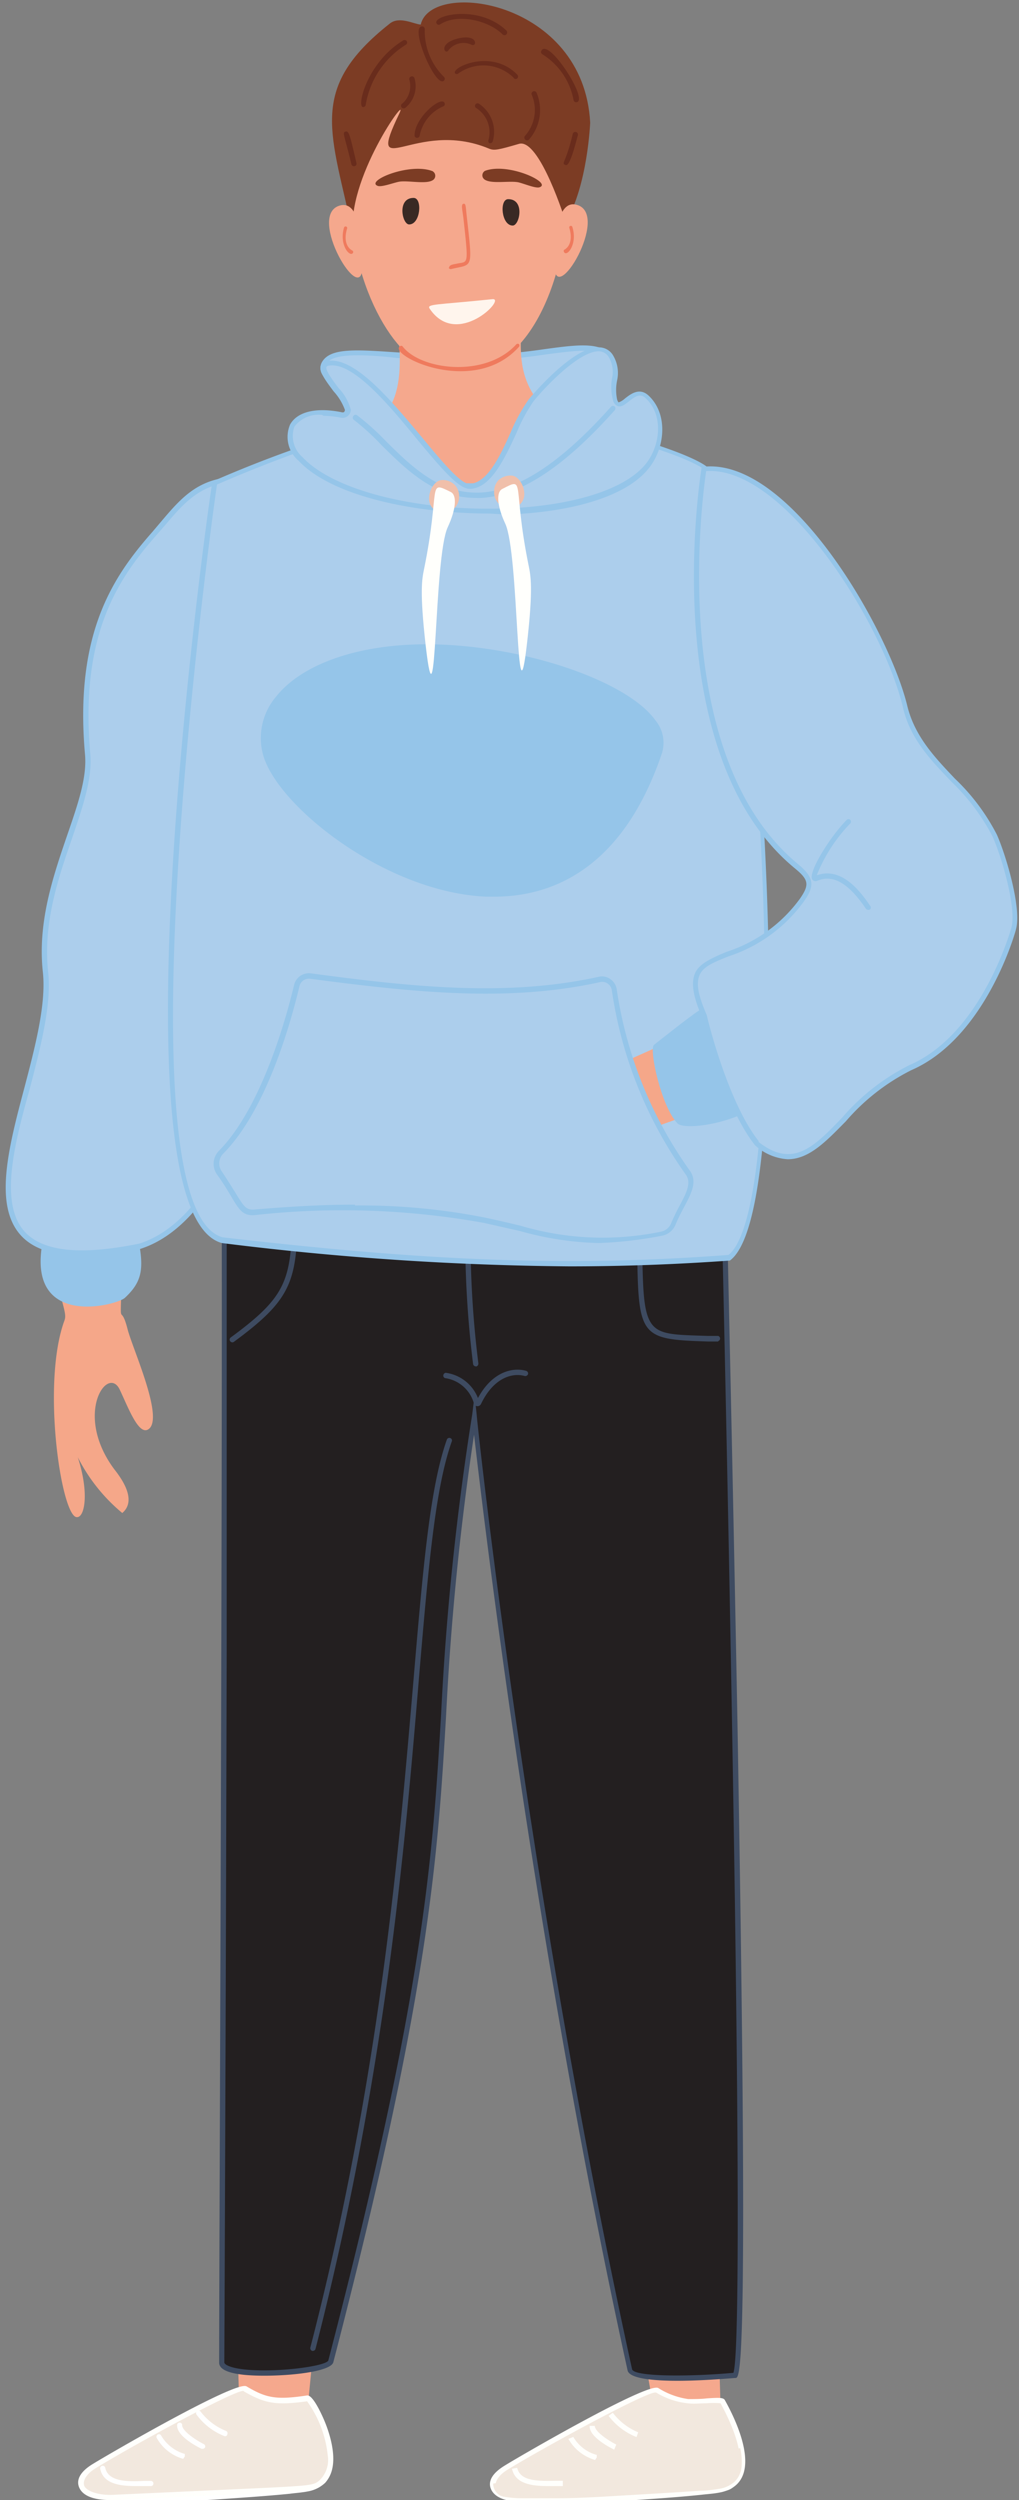 <svg id="Layer_1" data-name="Layer 1" xmlns="http://www.w3.org/2000/svg" viewBox="0 0 73 179"><rect x="0" y="0" width="73" height="179" fill="#808080" stroke="none"/><g id="Layer_2" data-name="Layer 2"><g id="Layer_1-2" data-name="Layer 1-2"><path d="M44,26c.58,1.65-4.53,3.76-10.31,3.76S22.3,27.47,23.23,26s4.63-.37,10.41-.37S43.15,23.77,44,26Z" style="fill:#acceec"/><path d="M33.64,29.92c-5,0-9.75-1.68-10.56-3.12a.86.86,0,0,1,0-.9c.61-1,2.4-.87,5.37-.67,1.49.1,3.2.21,5.16.21A41,41,0,0,0,39,25c2.72-.37,4.52-.6,5.06,1a1.1,1.1,0,0,1-.2,1C42.91,28.39,38.69,29.92,33.64,29.92Zm-8-4.48c-1.2,0-2,.15-2.29.64a.52.52,0,0,0,0,.56c.74,1.34,5.49,3,10.26,3s9-1.46,10-2.82a.78.78,0,0,0,.16-.72c-.46-1.28-2-1.07-4.69-.72a40.39,40.39,0,0,1-5.49.46c-2,0-3.68-.11-5.18-.21C27.35,25.5,26.41,25.44,25.67,25.44Z" style="fill:#95c5e9"/><path d="M37.44,21.4c-.06,4.21-1.45,7.33,6.29,11-4.61,6.34-9.15,8.67-9.15,8.67s-9.71-4.36-13-7.25c1.73-1.26,3.55-2.21,5.15-3.35,3.16-2.23,1.3-7.16,1.91-9Z" style="fill:#f5a88d"/><path d="M38.87,7c-3.75-5.24-12.6-3.92-13.63,4.13S28.08,25.42,30.32,26c2,.56,4,.81,5.75-.34C40.53,22.67,42.25,11.76,38.87,7Z" style="fill:#f5a88d"/><path d="M27.92,1.69c-6,4.74-4.14,7.82-2.6,15.23-.63-4,4.06-10.43,3.29-8.8-2.48,5.17,1.14.32,6.42,2.52.37.16.67.09,2.15-.34s3.35,5.59,3.35,5.59c1.57-2.6,1.75-7.11,1.75-7.11C41.82,0,30.89-1.5,30.14,1.76,29.68,1.74,28.61,1.13,27.92,1.69Z" style="fill:#7c3c24"/><path d="M30.25,1.89a.19.19,0,0,1,.18.19,4.59,4.59,0,0,0,1.38,3.43.19.19,0,0,1,0,.26h0C31.21,6.37,29.3,1.85,30.25,1.89Z" style="fill:#692c1c"/><path d="M26,7.67c-.46-.07.32-3.22,2.89-4.78a.18.18,0,0,1,.19.31A6.26,6.26,0,0,0,26.2,7.51.2.2,0,0,1,26,7.67Z" style="fill:#692c1c"/><path d="M28.85,7.39a1.66,1.66,0,0,0,.47-1.7.19.19,0,0,1,.16-.22.18.18,0,0,1,.21.12,2,2,0,0,1-.64,2.12.19.19,0,1,1-.23-.3Z" style="fill:#692c1c"/><path d="M25.18,11.78c-.53-2.2-.68-2.29-.42-2.36s.33.37.78,2.27a.18.18,0,0,1-.15.21h0A.19.19,0,0,1,25.18,11.78Z" style="fill:#692c1c"/><path d="M36,2.46c-1-1-3.21-1.52-4.46-.72a.18.18,0,0,1-.26-.05h0c-.37-.58,3-1.42,5,.5a.2.2,0,0,1,0,.27A.19.19,0,0,1,36,2.46Z" style="fill:#692c1c"/><path d="M36.78,5.55a3.09,3.09,0,0,0-3.93-.3.18.18,0,0,1-.25,0h0c-.29-.42,2.63-1.8,4.46.1a.19.19,0,0,1,0,.26.18.18,0,0,1-.24,0Z" style="fill:#692c1c"/><path d="M32.75,2.77c1.56-.4,1.43.67,1,.42a1.37,1.37,0,0,0-1.61.39C31.92,4,31.33,3.15,32.75,2.77Z" style="fill:#692c1c"/><path d="M35,10a2.05,2.05,0,0,0-.88-2.26.18.18,0,0,1,.18-.32,2.41,2.41,0,0,1,1,2.7.2.2,0,0,1-.24.13A.21.21,0,0,1,35,10Z" style="fill:#692c1c"/><path d="M29.7,9.69c0-1.29,2-2.93,2.16-2.28a.18.18,0,0,1-.14.22,2.87,2.87,0,0,0-1.65,2.06.19.19,0,0,1-.37.05Z" style="fill:#692c1c"/><path d="M37.59,9.75a2.79,2.79,0,0,0,.49-3,.19.19,0,0,1,.35-.13A3.2,3.2,0,0,1,37.89,10a.19.19,0,0,1-.26,0h0A.2.2,0,0,1,37.59,9.75Z" style="fill:#692c1c"/><path d="M40.53,11.82c-.37-.14,0-.09.5-2.23a.19.19,0,0,1,.23-.14.19.19,0,0,1,.14.23C41.3,10,40.85,11.94,40.53,11.82Z" style="fill:#692c1c"/><path d="M41.09,7.17a4.92,4.92,0,0,0-2.23-3.28.19.19,0,0,1-.08-.25h0c.48-1,3.42,3.53,2.53,3.68a.19.19,0,0,1-.22-.15Z" style="fill:#692c1c"/><path d="M24.33,14.72c1.52-.44,1.62,2.75,1.62,4.33C26,22.17,21.93,15.43,24.33,14.72Z" style="fill:#f5a88d"/><path d="M24.65,16.28a.12.12,0,0,1,.15-.06.11.11,0,0,1,.07.13c-.27.88,0,1.39.37,1.59a.12.12,0,0,1,.05.16C25.08,18.46,24.27,17.54,24.65,16.28Z" style="fill:#ef7a5d"/><path d="M41.34,14.67c-1.52-.45-1.62,2.74-1.62,4.32C39.71,22.13,43.74,15.38,41.34,14.67Z" style="fill:#f5a88d"/><path d="M41,16.24a.11.11,0,0,0-.15-.06.11.11,0,0,0-.07.12c.27.88,0,1.4-.37,1.59a.13.13,0,0,0,0,.16C40.6,18.42,41.4,17.49,41,16.24Z" style="fill:#ef7a5d"/><path d="M29.31,16.07c-.5,0-.89-1.9.32-1.9C30.28,14.17,30.13,16.07,29.31,16.07Z" style="fill:#392924"/><path d="M36.73,16.15c.5,0,.89-1.89-.32-1.89C35.76,14.25,35.91,16.15,36.73,16.15Z" style="fill:#392924"/><path d="M28.64,24.8a.14.14,0,0,1,.2,0h0c1.3,1.7,5.94,2.28,8.15-.15a.15.15,0,0,1,.2,0,.17.17,0,0,1,0,.17C33.94,28.45,27.83,25.44,28.64,24.8Z" style="fill:#ef7a5d"/><path d="M31,12.26c-1.64-.65-4.86.7-3.94,1.05.3.11,1.25-.27,1.6-.31.7-.08,2,.23,2.41-.15a.37.37,0,0,0,0-.53Z" style="fill:#7c3c24"/><path d="M34.66,12.81c.42.39,1.71.13,2.4.23.35.05,1.29.47,1.59.37.93-.31-2.23-1.8-3.9-1.18a.37.37,0,0,0-.15.5h0Z" style="fill:#7c3c24"/><path d="M32.18,19.16c0-.21.31-.23.54-.28.82-.18.86.22.48-3.24-.08-.67-.19-1,0-1.05s.16.25.25,1c.42,3.76.42,3.3-1.11,3.67a.16.16,0,0,1-.2-.1h0Z" style="fill:#ef7a5d"/><path d="M30.78,22.1c-.23-.35.45-.26,4.5-.68C36.31,21.32,32.73,25,30.78,22.1Z" style="fill:#fff5ed"/><path d="M46.71,171.79a4,4,0,0,0,4.9.21l-.28-9.68-6.25.18Z" style="fill:#f5a88d"/><path d="M52.44,177.91c-.65.47-.56.34-14.7,1-2.84.14-3-1.32-1.49-2.23,2.23-1.39,10.3-5.85,10.81-5.55a5.38,5.38,0,0,0,2.23.82,12.31,12.31,0,0,1,2.46,0C52.72,173.68,54.05,176.74,52.44,177.91Z" style="fill:#f2e8de"/><path d="M37.39,179.12c-1.23,0-2-.34-2.23-.94s.21-1.17,1-1.65c1.16-.72,10.28-6,11-5.55a5.43,5.43,0,0,0,2.15.79c.43,0,.91,0,1.33-.05.9-.06,1.19-.06,1.29.13,1,1.78,2.36,5,.63,6.21-.55.4-.55.4-7.36.71l-7.43.34Zm9.55-7.82c-.74,0-8,3.94-10.6,5.54-.61.37-.93.87-.81,1.23s1,.72,2.2.67l7.45-.34c6.62-.3,6.69-.31,7.15-.64,1.49-1.08.21-4-.71-5.69a6.16,6.16,0,0,0-1,0c-.43,0-.92.06-1.37,0A5.4,5.4,0,0,1,47,171.3Z" style="fill:#fffffc"/><path d="M53.09,175.28c.53,2.49-.87,2.86-1.76,3-.37.05-14.69,1.14-15.55.37a1,1,0,0,1-.45-.83Z" style="fill:#f2e8de"/><path d="M53.11,175.28a4,4,0,0,1,.18,1.29,1.87,1.87,0,0,1-.49,1.27,2.4,2.4,0,0,1-1.24.62c-.46.09-.87.11-1.3.16-1.72.18-3.43.29-5.16.41s-3.44.15-5.16.14c-.87,0-1.73,0-2.61-.1a8,8,0,0,1-1.29-.2l-.17-.06a.54.54,0,0,1-.16-.1,1.75,1.75,0,0,1-.23-.24.86.86,0,0,1-.17-.64h0a.79.79,0,0,0,.21.58,2.28,2.28,0,0,0,.22.22l.14.07.15.05a7.81,7.81,0,0,0,1.28.12c.86,0,1.72,0,2.58,0,1.72,0,3.44-.12,5.15-.22s3.44-.2,5.15-.32c.43,0,.87-.06,1.29-.13a2.12,2.12,0,0,0,1.14-.51,1.7,1.7,0,0,0,.51-1.14,4.49,4.49,0,0,0-.1-1.27Z" style="fill:#fffffc"/><path d="M43.77,172.86a4.55,4.55,0,0,0,1.9,1.46Z" style="fill:#f2e8de"/><path d="M45.6,174.49a4.62,4.62,0,0,1-2-1.52l.3-.22a4.4,4.4,0,0,0,1.82,1.4Z" style="fill:#fffffc"/><path d="M42.39,173.71c0,.57,1.11,1.28,1.64,1.52Z" style="fill:#f2e8de"/><path d="M44,175.39s-1.81-.84-1.76-1.7l.37,0c0,.39.88,1,1.54,1.34Z" style="fill:#fffffc"/><path d="M40.9,174.55a3,3,0,0,0,1.81,1.4Z" style="fill:#f2e8de"/><path d="M42.63,176.13a3.22,3.22,0,0,1-1.91-1.51l.35-.14a2.81,2.81,0,0,0,1.68,1.29l0,.18Z" style="fill:#fffffc"/><path d="M36.86,176.75c.28,1.28,2.14,1.08,3.45,1.09Z" style="fill:#f2e8de"/><path d="M39.32,178c-1.16,0-2.4-.12-2.64-1.24l.37-.07c.22,1,1.58.95,2.79.93h.48V178h-1Z" style="fill:#fffffc"/><path d="M23.61,175.2a4.73,4.73,0,0,1,.18,1.29,2,2,0,0,1-.49,1.27,2.4,2.4,0,0,1-1.24.62c-.46.09-.87.11-1.31.17-1.71.17-3.43.28-5.15.4s-3.44.16-5.17.14c-.86,0-1.72,0-2.6-.1a8.17,8.17,0,0,1-1.3-.2l-.16-.06a.59.59,0,0,1-.17-.1,1.26,1.26,0,0,1-.22-.24.82.82,0,0,1-.18-.64h0a.8.8,0,0,0,.21.58l.23.23.14.07.15,0a7.82,7.82,0,0,0,1.28.13c.86,0,1.71,0,2.58,0,1.71,0,3.43-.12,5.15-.22s3.44-.2,5.15-.33c.43,0,.86-.05,1.28-.12a2.12,2.12,0,0,0,1.15-.51,1.75,1.75,0,0,0,.5-1.14,4.58,4.58,0,0,0-.09-1.28Z" style="fill:#fff"/><polygon points="17.12 171.66 22.07 172.13 22.95 162.94 16.9 163.11 17.12 171.66" style="fill:#f5a88d"/><path d="M22.94,177.83c-.66.48-.56.35-14.71,1-2.83.13-2.95-1.33-1.49-2.23,2.23-1.39,10.3-5.85,10.81-5.55,1.45.85,2.19,1,4.46.67C22.38,171.69,24.89,176.41,22.94,177.83Z" style="fill:#f2e8de"/><path d="M7.89,179c-1.23,0-2-.33-2.23-.93s.2-1.18,1-1.66c1.15-.71,10.27-6,11-5.55,1.36.8,2.05,1,4.34.65.47-.07,1.25,1.83,1.28,1.91.41,1,1.21,3.49-.22,4.52-.55.41-.55.41-7.35.71L8.25,179Zm9.55-7.82c-.75,0-8,3.95-10.6,5.55-.61.37-.93.86-.81,1.23s1,.74,2.19.66l7.45-.34c6.63-.3,6.69-.3,7.16-.64l.11.15-.11-.15a2,2,0,0,0,.65-1.82A8,8,0,0,0,22,171.93c-2.23.3-3,.17-4.53-.71Z" style="fill:#fffffc"/><path d="M16.17,174.43H16.1a4.51,4.51,0,0,1-2-1.52.19.19,0,0,1,0-.26h0a.19.19,0,0,1,.26,0,4.29,4.29,0,0,0,1.83,1.4.18.18,0,0,1,.1.23h0A.18.18,0,0,1,16.17,174.43Z" style="fill:#fff"/><path d="M14.52,175.33h-.08s-1.81-.84-1.75-1.7a.17.17,0,0,1,.19-.17h0a.17.17,0,0,1,.17.19h0c0,.38.88,1,1.54,1.34a.19.19,0,0,1,.1.24h0A.19.19,0,0,1,14.52,175.33Z" style="fill:#fff"/><path d="M13.12,176.05a3.17,3.17,0,0,1-1.9-1.51.19.19,0,0,1,.1-.24.18.18,0,0,1,.24.11h0a2.91,2.91,0,0,0,1.68,1.29l0,.18Z" style="fill:#fff"/><path d="M9.81,178c-1.16,0-2.39-.12-2.63-1.23a.18.18,0,0,1,.14-.22h0a.18.18,0,0,1,.22.14c.21,1,1.58,1,2.78.94h.48a.18.18,0,0,1,.19.18.18.18,0,0,1-.19.19Z" style="fill:#fff"/><path d="M51.56,71c0,1.68,2.43,98.9,1.11,99-1,.09-7.33.57-7.54-.39C37.56,135.09,34,101.32,34,101.32c-4.2,26.65.49,26.26-10.29,67.75-.22.84-7.81,1.34-7.81.08,0-7.8.43-102.49,0-95.77C20.87,73,51.56,71,51.56,71Z" style="fill:#231f20"/><path d="M48.53,170.46c-1.76,0-3.44-.16-3.57-.74-6.64-30.27-10.22-60.25-11-67q-1.5,10-2,20.07c-.6,10.15-1.17,19.73-8.08,46.34-.22.84-4.67,1.13-6.6.88-1.07-.14-1.58-.42-1.58-.85,0-9.33.37-88.58.08-95.58h-.1v-.21c0-.37,0-.53.24-.52s.16,0,.2.33l35.4-2.32h.19v.57c.16,6.58.71,29.75,1.12,51.83.82,46.9.21,47-.15,47C52.54,170.26,50.49,170.46,48.53,170.46ZM34,99.89l.15,1.41c0,.33,3.63,34.16,11.13,68.33.12.57,4.35.53,7.26.26.82-2.34-.13-54.33-1.2-98.48v-.18l-35.21,2.3c0,.55,0,1.54.06,3.32,0,2.31,0,5.73.05,10.14,0,7.5,0,18,0,31.27-.05,21.86-.14,44.47-.17,50.88,0,.11.2.27.76.4,2.1.46,6.48-.07,6.69-.53,6.91-26.57,7.48-36.13,8.08-46.26a198.41,198.41,0,0,1,2.23-21.48Z" style="fill:#3e4b61"/><path d="M34.08,97.83a.2.2,0,0,1-.19-.18A72.56,72.56,0,0,1,33.55,83c.18-2.79.29-4.46-.48-5.85a.19.19,0,0,1,.07-.26h0a.2.2,0,0,1,.27.07h0c.82,1.49.71,3.21.52,6.06a72,72,0,0,0,.34,14.6.21.21,0,0,1-.16.22h0Z" style="fill:#3e4b61"/><path d="M22.42,168.32h-.05a.2.2,0,0,1-.14-.23h0c5-19.3,6.37-35.84,7.4-47.89.68-8,1.17-13.7,2.38-17.12a.19.19,0,0,1,.24-.12h0a.18.18,0,0,1,.12.23h0c-1.2,3.36-1.69,9.09-2.36,17-1,12.08-2.44,28.64-7.41,48A.2.2,0,0,1,22.42,168.32Z" style="fill:#3e4b61"/><path d="M16.64,96.11a.2.2,0,0,1-.19-.19.21.21,0,0,1,.08-.16h0c4.36-3.2,4.37-4.27,4.43-10.17,0-.7,0-1.45,0-2.28a.2.2,0,0,1,.19-.19h0a.2.2,0,0,1,.2.2c0,.83,0,1.58,0,2.27-.06,5.94-.07,7.16-4.59,10.48A.16.16,0,0,1,16.64,96.11Z" style="fill:#3e4b61"/><path d="M51.46,96.05l-.74,0c-5-.16-5-.29-5.08-7.14,0-.9,0-1.92-.06-3.06a.2.2,0,0,1,.13-.24h0a.2.2,0,0,1,.24.13.2.2,0,0,1,0,.11C46,87,46,88,46,88.88c.05,3.35.07,5,.65,5.86s1.72.83,4.06.91l.74,0a.2.2,0,0,1,.13.24.21.21,0,0,1-.13.13Z" style="fill:#3e4b61"/><path d="M34.18,100.68h0a.26.26,0,0,1-.23-.2,2.51,2.51,0,0,0-2.07-1.81.19.19,0,0,1-.11-.25.21.21,0,0,1,.16-.13,2.89,2.89,0,0,1,2.31,1.81c1-1.86,2.46-2.23,3.45-1.95a.2.2,0,0,1,.14.23h0a.21.21,0,0,1-.24.14c-.89-.25-2.23.12-3.13,2A.28.28,0,0,1,34.18,100.68Z" style="fill:#3e4b61"/><path d="M22.32,40c.54,11.24-.86,45.6-12.33,49.23C-6.73,92.63,4.1,77.37,3.25,69.58,2.56,63.33,6.59,57.9,6.27,54c-.75-8.51,1.85-12.5,4.79-15.81,1.63-1.86,2.74-3.6,5.46-3.85C18.92,34.13,22.22,37.7,22.32,40Z" style="fill:#acceec"/><path d="M5.85,89.9c-2,0-3.44-.47-4.32-1.41-2-2.14-.94-6.26.22-10.62.77-2.93,1.57-6,1.32-8.27-.39-3.57.74-6.86,1.73-9.76.77-2.23,1.44-4.16,1.29-5.82-.78-8.76,2.09-12.83,4.83-15.94l.61-.72c1.36-1.6,2.54-3,5-3.2a4.87,4.87,0,0,1,3.39,1.46A7.09,7.09,0,0,1,22.49,40a146.72,146.72,0,0,1-1.66,27.5c-1.47,8.9-4.52,19.92-10.78,21.92A21.22,21.22,0,0,1,5.85,89.9Zm10.9-55.38h-.2c-2.28.22-3.41,1.54-4.71,3.07l-.63.72C8.52,41.37,5.7,45.37,6.47,54c.15,1.73-.52,3.71-1.3,6-1,2.87-2.1,6.11-1.72,9.6C3.71,71.93,2.9,75,2.12,78,1,82-.07,86.24,1.81,88.23c1.32,1.39,4,1.66,8.17.81C20.69,85.64,22.83,53.94,22.16,40a6.81,6.81,0,0,0-2.49-4.11A4.94,4.94,0,0,0,16.75,34.52Z" style="fill:#95c5e9"/><path d="M26.69,30.47c2.29,5.64,11.37,5.67,13.71,0,2.6.11,8.54,1.85,10.13,3,3.66,2.56,7,52.81,1.73,56.61-12.78,1-23.47.23-36.36-1.26-7.92-2.16-.62-53.85-.52-54.23C18.46,33,27.06,30.34,26.69,30.47Z" style="fill:#acceec"/><path d="M40.79,90.67A212.68,212.68,0,0,1,15.89,89C7.7,86.74,15.08,35,15.21,34.52l0-.08.08,0a89,89,0,0,1,11.14-4l.19-.06v0h.17l.09.07v.09a7,7,0,0,0,6.62,4.06h0a7,7,0,0,0,6.69-4.13l0-.12h.13c2.6.11,8.62,1.88,10.23,3,2.36,1.65,4.4,21.33,4.53,36.53,0,6.82-.24,18.53-2.8,20.38l0,0h-.06C48.27,90.54,44.49,90.67,40.79,90.67Zm-25.24-56c-.35,2.23-7.17,51.85.4,53.92,12.89,1.48,23.46,2.23,36.24,1.26,1.74-1.36,2.69-8.66,2.6-20.05C54.65,53.31,52.46,35,50.43,33.59c-1.55-1.09-7.3-2.77-9.9-3a7.37,7.37,0,0,1-7,4.24,7.28,7.28,0,0,1-6.92-4.2A102.48,102.48,0,0,0,15.55,34.69Z" style="fill:#95c5e9"/><path d="M71.27,59.76c.63,1.4,1.75,5.15,1.37,6.64-.29,1.12-2.49,7.85-7.39,10-5.16,2.23-6.8,8.78-11,5.48-2.28-2.9-3.74-9.09-3.74-9.09-2.55-5.79,2.89-2.68,7-8.35.74-1,.68-1.53-.4-2.42-10-8.28-6.61-28.45-6.61-28.45,5.87-.62,13,11.29,14.43,17C65.83,54.57,69.68,56.28,71.27,59.76Z" style="fill:#acceec"/><path d="M56.43,83a3.82,3.82,0,0,1-2.34-1l0,0c-2.29-2.89-3.72-8.92-3.79-9.16-.64-1.46-.8-2.43-.52-3.13s1.19-1.11,2.27-1.56a10.48,10.48,0,0,0,5.26-3.81c.69-1,.63-1.35-.37-2.17-10-8.24-6.72-28.42-6.69-28.61l0-.14h.14C56.62,32.73,63.69,45.13,65,50.55c.54,2.2,2,3.71,3.41,5.2a15,15,0,0,1,3,4c.59,1.3,1.79,5.18,1.38,6.76,0,.08-2.12,7.77-7.5,10.11a15.16,15.16,0,0,0-4.7,3.67C59.23,81.66,58,83,56.43,83Zm-2.09-1.24c2.46,1.91,3.95.38,6-1.75a15.52,15.52,0,0,1,4.83-3.76c5.21-2.26,7.27-9.78,7.29-9.85.37-1.39-.7-5.06-1.36-6.52A15,15,0,0,0,68.19,56c-1.45-1.52-3-3.08-3.51-5.38-1.44-6-8.51-17.28-14.09-16.89-.27,1.81-2.79,20.39,6.57,28.13,1.15.95,1.24,1.55.43,2.68a10.8,10.8,0,0,1-5.42,3.94c-1,.41-1.8.71-2.06,1.35s-.07,1.49.53,2.87c0,.09,1.48,6.2,3.71,9Z" style="fill:#95c5e9"/><path d="M21.54,32.83c-1.61-1.73-.74-3.9,2.87-3.19a.4.4,0,0,0,.48-.31h0v-.06c0-.81-2.69-3.14-1.4-3.34,3.1-.49,8.39,8.78,10.11,8.78,2.13,0,3.19-4.59,4.46-6.14.46-.57,4.35-5.06,5.69-3.18.74,1,0,2,.37,3.17s1.28-1.15,2.3-.21c1.33,1.24,1.14,3.55,0,5C42.62,38,25.86,37.47,21.54,32.83Z" style="fill:#acceec"/><path d="M35.09,36.77C30,36.77,23.89,35.63,21.4,33a2.25,2.25,0,0,1-.62-2.6c.51-.92,1.85-1.25,3.67-.89a.27.27,0,0,0,.19,0,.24.24,0,0,0,.07-.16,4,4,0,0,0-.81-1.33c-.58-.78-1.08-1.44-.91-1.86a.59.59,0,0,1,.47-.32c1.94-.31,4.49,2.75,6.75,5.45,1.36,1.64,2.77,3.35,3.39,3.35,1.3,0,2.23-2,3-3.72a12.28,12.28,0,0,1,1.28-2.33s3.1-3.77,5-3.72a1.17,1.17,0,0,1,1,.51,2.45,2.45,0,0,1,.33,1.85,3.38,3.38,0,0,0,0,1.38c.06.18.11.2.11.2a1.34,1.34,0,0,0,.44-.27c.42-.33,1.05-.82,1.7-.22,1.44,1.34,1.18,3.79,0,5.23-1.51,1.9-5.25,3.13-10.22,3.29Zm-12-7.06a2.17,2.17,0,0,0-2,.84,2,2,0,0,0,.58,2.18c2.23,2.39,8.22,3.9,14.58,3.67,4.8-.18,8.53-1.36,10-3.17,1.06-1.31,1.31-3.52,0-4.72-.37-.37-.74-.14-1.21.24-.28.22-.53.41-.78.33a.58.58,0,0,1-.35-.45,3.55,3.55,0,0,1-.07-1.52,2.07,2.07,0,0,0-.26-1.59.85.85,0,0,0-.69-.37h0c-1.44,0-3.9,2.63-4.66,3.57A12,12,0,0,0,37,31c-.86,1.86-1.86,4-3.36,4-.75,0-1.9-1.31-3.69-3.46-2.06-2.52-4.66-5.65-6.38-5.36a.21.21,0,0,0-.18.09c-.1.24.48,1,.86,1.51a3.55,3.55,0,0,1,.88,1.56.58.58,0,0,1-.21.44.59.59,0,0,1-.49.13,6.75,6.75,0,0,0-1.26-.14Z" style="fill:#95c5e9"/><path d="M3.63,90.25c1.85.19,4.2,0,5.14-.6-.16,6.64-.24,3.14.37,5.52.34,1.34,2.51,6.09,1.59,7.08C10,103,9.2,100.8,8.58,99.5c-.85-1.8-3.3,1.69-.45,5.62.28.38,1.83,2.19.63,3.21a12.56,12.56,0,0,1-3.19-4c.85,2.6.49,4.42-.11,4.29-1.09-.24-2.47-9.51-.87-14C4.78,94.11,4.7,94.1,3.63,90.25Z" style="fill:#f5a789"/><polygon points="51.65 79 47.18 80.6 45.18 75.82 49.87 73.72 51.65 79" style="fill:#f5a789"/><path d="M3,89.23a11.91,11.91,0,0,0,7,0c.29,1.76.09,2.63-1.05,3.69C8.41,93.44,2.09,95.14,3,89.23Z" style="fill:#95c5e9"/><path d="M48.54,80.44c.37.37,2.5.22,4.42-.58-.83-1.18-1.92-4.93-2.63-7.66-.44.19-2.85,2.12-3.48,2.61C46.48,75.14,47.38,79.26,48.54,80.44Z" style="fill:#95c5e9"/><path d="M42.89,89a22.53,22.53,0,0,1-5.64-.86l-2.57-.58A57.08,57.08,0,0,0,18.25,87c-.85.07-1.12-.37-1.72-1.39-.24-.4-.54-.91-1-1.54a1.33,1.33,0,0,1,.16-1.68c3.15-3.2,4.91-9.9,5.38-11.87a1.09,1.09,0,0,1,1.2-.83c7.43,1,14.09,1.68,20.61.25a1,1,0,0,1,.84.16,1.09,1.09,0,0,1,.46.72,29.82,29.82,0,0,0,5.24,13c.56.77.11,1.62-.41,2.6-.21.39-.42.8-.61,1.25a1.31,1.31,0,0,1-1,.81A28.71,28.71,0,0,1,42.89,89ZM25.42,86.31a45.59,45.59,0,0,1,9.33.87c1,.21,1.83.41,2.58.59a20.59,20.59,0,0,0,10,.42,1,1,0,0,0,.74-.58,12.72,12.72,0,0,1,.62-1.29c.48-.91.86-1.63.44-2.22a30.24,30.24,0,0,1-5.3-13.2.71.71,0,0,0-.3-.48.67.67,0,0,0-.55-.1c-6.58,1.45-13.29.74-20.74-.24a.7.7,0,0,0-.79.54c-.61,2.57-2.35,8.87-5.48,12a1,1,0,0,0-.11,1.21c.43.64.74,1.15,1,1.56.61,1,.77,1.26,1.37,1.21,2.16-.18,4.62-.35,7.22-.35Z" style="fill:#95c5e9"/><path d="M34.05,35.65c-2.89,0-4.92-2-6.73-3.79a16.7,16.7,0,0,0-2-1.82.2.2,0,0,1,0-.26.18.18,0,0,1,.26-.05h0a18.31,18.31,0,0,1,2.07,1.86c1.75,1.73,3.72,3.68,6.47,3.68h.19c2.75-.08,5.85-2.1,9.47-6.16a.19.19,0,0,1,.26,0h0a.19.19,0,0,1,0,.26c-3.69,4.14-6.88,6.2-9.73,6.29Z" style="fill:#95c5e9"/><path d="M62.18,65.14a.18.18,0,0,1-.15-.08c-1.24-1.83-2.35-2.47-3.47-2a.29.29,0,0,1-.37-.09c-.32-.47,1.22-3,2.47-4.27a.18.18,0,0,1,.25,0h0a.19.19,0,0,1,0,.26h0a11.42,11.42,0,0,0-2.4,3.71c1.69-.6,3,.95,3.82,2.18a.18.18,0,0,1,0,.26h0A.17.17,0,0,1,62.18,65.14Z" style="fill:#95c5e9"/><path d="M47.22,53.84c-6.61,19.79-26.93,5.65-28.27,0-.94-4,3.74-7.59,11.55-7.59S48.53,50,47.22,53.84Z" style="fill:#95c5e9"/><path d="M35.41,64.2h-.6c-7.31-.33-15.15-6.65-16-10.3a4.57,4.57,0,0,1,.95-4c1.86-2.36,5.89-3.77,10.78-3.77,6.66,0,14.33,2.54,16.41,5.44a2.52,2.52,0,0,1,.47,2.36C44.58,62.32,39.44,64.2,35.41,64.2ZM30.5,46.44c-4.77,0-8.69,1.36-10.49,3.63a4.29,4.29,0,0,0-.89,3.74c.74,3.18,8.32,9.71,15.7,10,4,.18,9.35-1.42,12.24-10.06a2.25,2.25,0,0,0-.42-2.06C44.65,49,37,46.44,30.5,46.44Z" style="fill:#95c5e9"/><path d="M31.87,36.53c-1.58,0-.91-2-.19-2A1,1,0,0,1,31.87,36.53Z" style="fill:#f0bfaa"/><path d="M31.87,36.7a1.17,1.17,0,0,1-.87-.31,1,1,0,0,1-.26-.71c0-.6.42-1.31.94-1.31a1.21,1.21,0,0,1,.92.37,1.16,1.16,0,0,1,.29.78A1.13,1.13,0,0,1,31.87,36.7Zm-.19-2c-.28,0-.61.52-.61,1a.73.73,0,0,0,.17.47.89.89,0,0,0,.63.21c.41,0,.67-.45.67-.86a.83.83,0,0,0-.18-.55A.89.89,0,0,0,31.68,34.71Z" style="fill:#f0bfaa"/><path d="M36.4,36.22c1.58,0,.91-2,.19-2A1,1,0,0,0,36.4,36.22Z" style="fill:#f0bfaa"/><path d="M36.4,36.38a1.13,1.13,0,0,1-1-1.2,1.16,1.16,0,0,1,.29-.78,1.27,1.27,0,0,1,.92-.35c.53,0,.95.72.95,1.31a1,1,0,0,1-.27.71A1.16,1.16,0,0,1,36.4,36.38Zm.19-2a.84.84,0,0,0-.67.25.75.75,0,0,0-.19.54c0,.41.25.86.67.86a.89.89,0,0,0,.63-.19.68.68,0,0,0,.16-.49C37.19,34.91,36.87,34.39,36.59,34.39Z" style="fill:#f0bfaa"/><path d="M32.07,37.76c-1,2.17-.77,15.45-1.57,8.49-.45-3.93-.26-4.81-.13-5.46,1.22-5.95.19-6.42,1.93-5.56C32.75,35.47,32.67,36.47,32.07,37.76Z" style="fill:#fffffc"/><path d="M36.2,37.5c1,2.19.77,15.45,1.56,8.51.45-3.93.25-4.81.12-5.47C36.67,34.6,37.7,34.12,36,35,35.53,35.21,35.6,36.22,36.2,37.5Z" style="fill:#fffffc"/></g></g></svg>
